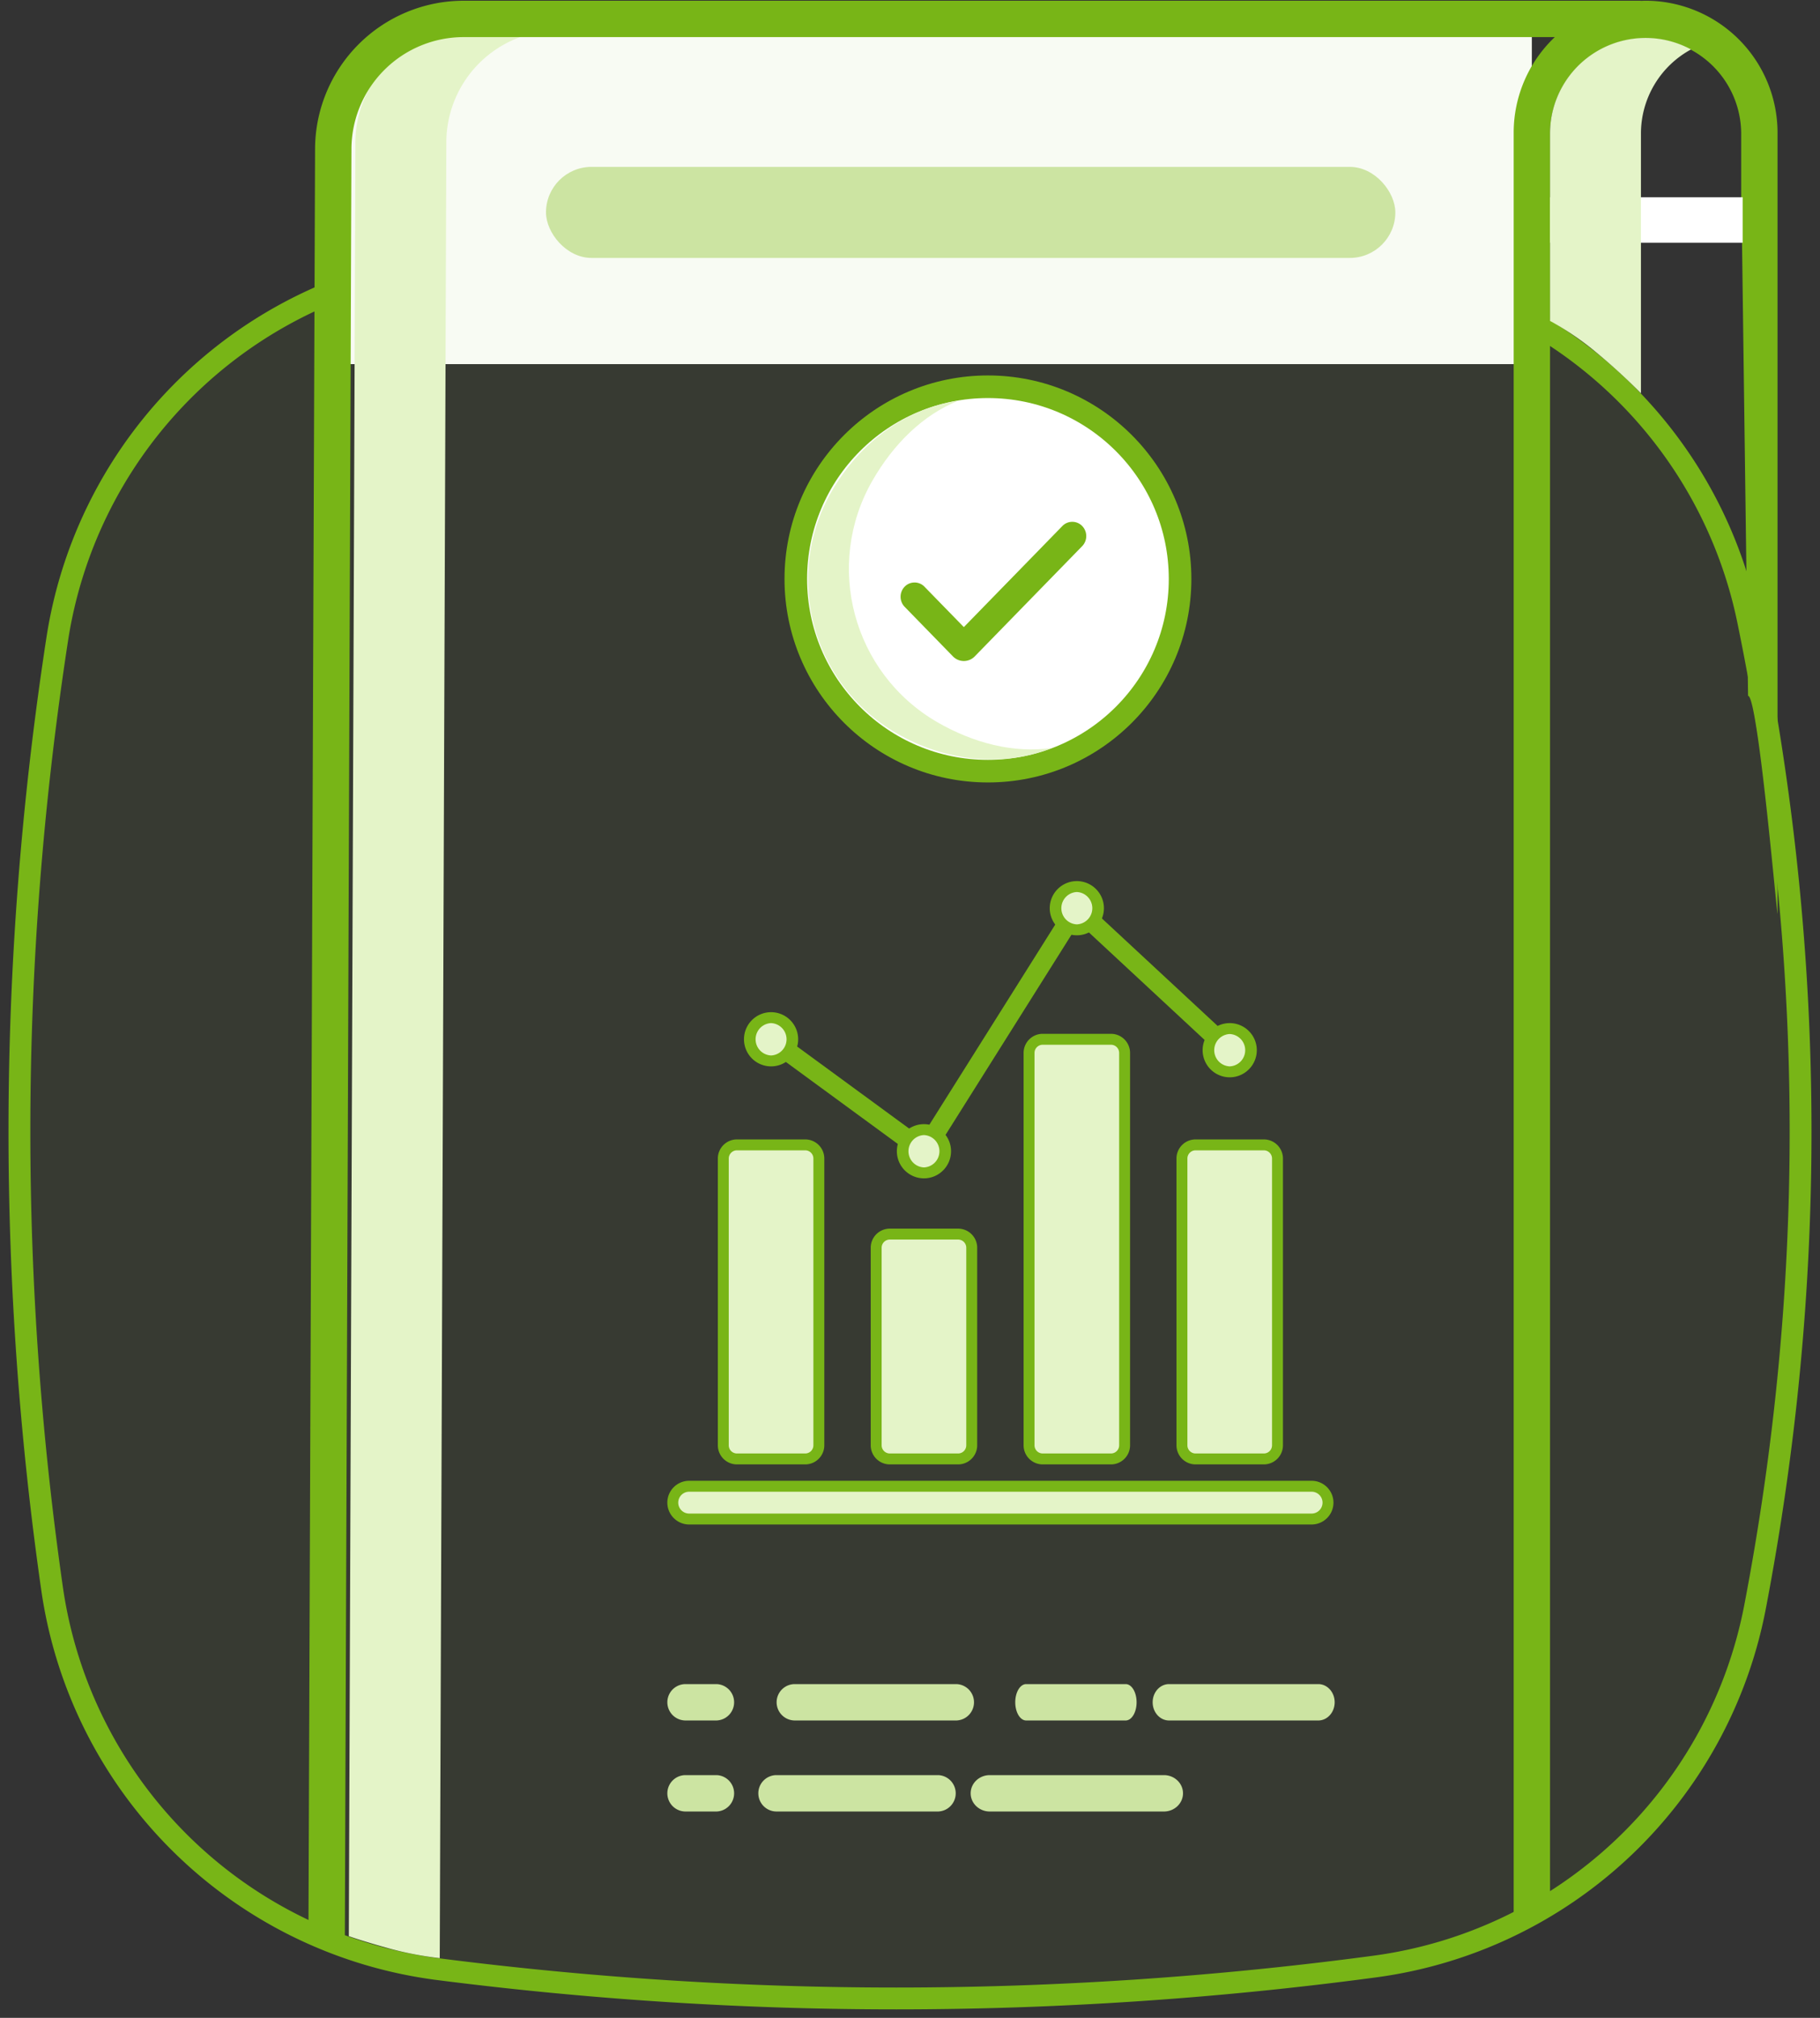 <svg xmlns="http://www.w3.org/2000/svg" width="120" height="133" viewBox="0 0 120 133">
    <rect x="0" y="0" width="120" height="133" fill="#333333" stroke="none"/>
    <g fill="none" fill-rule="evenodd">
        <g transform="translate(2 2)">
            <path fill="#78B517" fill-opacity=".05" stroke="#78B517" stroke-width="1.44" d="M24.769 15.743c10.778-2.309 21.556-3.463 32.336-3.463 11.221 0 22.443 1.251 33.662 3.753a29.52 29.52 0 0 1 22.49 22.864c2.308 11.222 3.463 22.445 3.463 33.669 0 10.449-1 20.898-3.002 31.345a29.52 29.52 0 0 1-25.093 23.708 238.317 238.317 0 0 1-31.52 2.101c-10.063 0-20.127-.642-30.19-1.927a29.52 29.52 0 0 1-25.485-25.11A212.822 212.822 0 0 1-.72 72.566c0-10.816.832-21.63 2.495-32.445A29.52 29.52 0 0 1 24.77 15.743z"/>
            <path fill="#F8FBF3" d="M28 0h71v22H19V9a9 9 0 0 1 9-9z"/>
            <rect width="56" height="6" x="34" y="9" fill="#CCE4A2" rx="3"/>
        </g>
        <g fill-rule="nonzero">
            <path fill="#E4F4C8" d="M36.802 2h-5.994a7.397 7.397 0 0 0-7.373 7.298L23 127.615c.66.23 1.525.494 2.596.791 1.07.297 2.203.516 3.398.657L29.429 9.3A7.397 7.397 0 0 1 36.802 2z"/>
            <path fill="#CCE4A2" d="M74.94 112.199c0-.663-.322-1.199-.72-1.199h-6.56c-.397 0-.72.536-.72 1.199 0 .662.323 1.199.72 1.199h6.56c.398 0 .72-.537.72-1.2zM78 118.199c0-.663-.565-1.199-1.26-1.199H65.26c-.695 0-1.26.536-1.26 1.199 0 .662.565 1.199 1.26 1.199h11.48c.695 0 1.26-.537 1.26-1.2zM88 112.199c0-.663-.484-1.199-1.08-1.199h-9.84c-.596 0-1.08.536-1.08 1.199 0 .662.484 1.199 1.08 1.199h9.84c.596 0 1.08-.537 1.08-1.2zM51.206 112.199a1.2 1.2 0 0 0 1.199 1.199h10.664a1.2 1.2 0 0 0 0-2.398H52.405c-.662 0-1.199.536-1.199 1.199zM50 118.199a1.2 1.2 0 0 0 1.199 1.199h10.664a1.2 1.2 0 0 0 0-2.398H51.199c-.662 0-1.199.536-1.199 1.199zM45.199 113.398h2.053a1.2 1.2 0 0 0 0-2.398H45.2a1.199 1.199 0 1 0 0 2.398zM45.199 119.398h2.053a1.2 1.2 0 0 0 0-2.398H45.2a1.199 1.199 0 1 0 0 2.398z"/>
            <path fill="#78B517" d="M22.736 127.839l.437-118.094a7.397 7.397 0 0 1 7.372-7.299h71.969a8.675 8.675 0 0 0-2.711 6.301v117.617l2.397-1.428V15.848h12.657l.4 30.015c.662 0 1.944 14.998 1.944 14.336V8.747a8.709 8.709 0 0 0-8.7-8.7c-.1 0-.198.005-.297.008a1.056 1.056 0 0 0-.13-.007H30.544a9.802 9.802 0 0 0-9.77 9.675L20.338 127l2.398.839zM114.803 8.747v4.704H102.2V8.747a6.302 6.302 0 0 1 12.603 0z"/>
        </g>
        <path fill="#FFF" d="M102.2 13h12.7v3h-12.7z"/>
        <path fill="#E4F4C8" fill-rule="nonzero" d="M111.498 3.26A6.3 6.3 0 0 0 102.2 8.8v12.352a18.82 18.82 0 0 1 3.074 2.097 39.345 39.345 0 0 1 2.92 2.673V8.8a6.307 6.307 0 0 1 3.304-5.542z"/>
        <g fill-rule="nonzero" transform="translate(44 58)">
            <path fill="#E4F4C8" d="M42.48 42.12H1.44a1.08 1.08 0 1 1 0-2.16h41.04a1.08 1.08 0 1 1 0 2.16zM9.09 38.16h-4.5a.9.9 0 0 1-.9-.9v-18.9a.9.9 0 0 1 .9-.9h4.5a.9.9 0 0 1 .9.9v18.9a.9.9 0 0 1-.9.9zM19.17 38.16h-4.5a.9.9 0 0 1-.9-.9V24.24a.9.9 0 0 1 .9-.9h4.5a.9.9 0 0 1 .9.9v13.02a.9.9 0 0 1-.9.9zM29.25 38.16h-4.5a.9.9 0 0 1-.9-.9V11.4a.9.9 0 0 1 .9-.9h4.5a.9.9 0 0 1 .9.9v25.86a.9.9 0 0 1-.9.9zM39.33 38.16h-4.5a.9.9 0 0 1-.9-.9v-18.9a.9.9 0 0 1 .9-.9h4.5a.9.9 0 0 1 .9.9v18.9a.9.9 0 0 1-.9.9z"/>
            <path fill="#78B517" d="M16.92 18.51a.629.629 0 0 1-.372-.122l-10.08-7.38a.63.63 0 0 1 .744-1.017l9.535 6.981 9.72-15.448a.63.63 0 0 1 .962-.126l10.08 9.36a.63.63 0 1 1-.858.924L27.13 2.839l-9.676 15.376a.63.63 0 0 1-.533.295z"/>
            <circle cx="6.84" cy="10.5" r="1.426" fill="#E4F4C8"/>
            <circle cx="16.92" cy="17.88" r="1.426" fill="#E4F4C8"/>
            <circle cx="27" cy="1.86" r="1.426" fill="#E4F4C8"/>
            <circle cx="37.08" cy="11.22" r="1.426" fill="#E4F4C8"/>
            <g fill="#78B517">
                <path d="M6.84 12.286A1.788 1.788 0 0 1 5.054 10.5c0-.985.801-1.786 1.786-1.786s1.786.801 1.786 1.786-.801 1.786-1.786 1.786zm0-2.852a1.067 1.067 0 0 0 0 2.132 1.067 1.067 0 0 0 0-2.132zM16.92 19.666a1.788 1.788 0 0 1-1.786-1.786c0-.985.801-1.786 1.786-1.786s1.786.801 1.786 1.786-.801 1.786-1.786 1.786zm0-2.852a1.067 1.067 0 0 0 0 2.132 1.067 1.067 0 0 0 0-2.132zM27 3.646a1.788 1.788 0 0 1-1.786-1.786c0-.985.801-1.786 1.786-1.786s1.786.801 1.786 1.786S27.985 3.646 27 3.646zm0-2.852a1.067 1.067 0 0 0 0 2.132 1.067 1.067 0 0 0 0-2.132zM37.08 13.006a1.788 1.788 0 0 1-1.786-1.786c0-.985.801-1.786 1.786-1.786s1.786.801 1.786 1.786-.801 1.786-1.786 1.786zm0-2.852a1.067 1.067 0 0 0 0 2.132 1.067 1.067 0 0 0 0-2.132zM42.48 42.48H1.44c-.794 0-1.44-.646-1.44-1.44 0-.794.646-1.44 1.44-1.44h41.04c.794 0 1.44.646 1.44 1.44 0 .794-.646 1.44-1.44 1.44zM1.44 40.32a.72.72 0 0 0 0 1.44h41.04a.72.72 0 0 0 0-1.44H1.44zM9.09 38.52h-4.5c-.695 0-1.26-.565-1.26-1.26v-18.9c0-.695.565-1.26 1.26-1.26h4.5c.695 0 1.26.565 1.26 1.26v18.9c0 .695-.565 1.26-1.26 1.26zm-4.5-20.7a.54.54 0 0 0-.54.54v18.9c0 .298.242.54.54.54h4.5a.54.54 0 0 0 .54-.54v-18.9a.54.54 0 0 0-.54-.54h-4.5zM19.17 38.52h-4.5c-.695 0-1.26-.565-1.26-1.26V24.24c0-.695.565-1.26 1.26-1.26h4.5c.695 0 1.26.565 1.26 1.26v13.02c0 .695-.565 1.26-1.26 1.26zm-4.5-14.82a.54.54 0 0 0-.54.54v13.02c0 .298.242.54.54.54h4.5a.54.54 0 0 0 .54-.54V24.24a.54.54 0 0 0-.54-.54h-4.5zM29.25 38.52h-4.5c-.695 0-1.26-.565-1.26-1.26V11.4c0-.695.565-1.26 1.26-1.26h4.5c.695 0 1.26.565 1.26 1.26v25.86c0 .695-.565 1.26-1.26 1.26zm-4.5-27.66a.54.54 0 0 0-.54.54v25.86c0 .298.242.54.54.54h4.5a.54.54 0 0 0 .54-.54V11.4a.54.54 0 0 0-.54-.54h-4.5zM39.33 38.52h-4.5c-.695 0-1.26-.565-1.26-1.26v-18.9c0-.695.565-1.26 1.26-1.26h4.5c.695 0 1.26.565 1.26 1.26v18.9c0 .695-.565 1.26-1.26 1.26zm-4.5-20.7a.54.54 0 0 0-.54.54v18.9c0 .298.242.54.54.54h4.5a.54.54 0 0 0 .54-.54v-18.9a.54.54 0 0 0-.54-.54h-4.5z"/>
            </g>
        </g>
        <g>
            <g transform="translate(49 24)">
                <circle cx="16.139" cy="14.159" r="12.668" fill="#FFF" stroke="#78B517" stroke-width="1.49"/>
                <path fill="#78B517" fill-rule="nonzero" d="M13.834 19.266l-3.184-3.267a.955.955 0 0 1 0-1.333.908.908 0 0 1 1.3 0l2.6 2.667 6.5-6.666a.908.908 0 0 1 1.3 0 .955.955 0 0 1 0 1.333l-7.084 7.266a1 1 0 0 1-1.432 0z"/>
                <path fill="#E4F4C8" fill-rule="nonzero" d="M20.332 25.302c-2.5.36-5.163-.334-7.52-1.695-5.586-3.225-7.5-10.368-4.275-15.953 1.36-2.358 3.29-4.296 5.634-5.236-3.424.492-6.468 2.73-8.332 5.958-3.225 5.586-1.31 12.729 4.275 15.954 3.229 1.864 7.006 2.258 10.218.972z"/>
            </g>
        </g>
    </g>
</svg>
